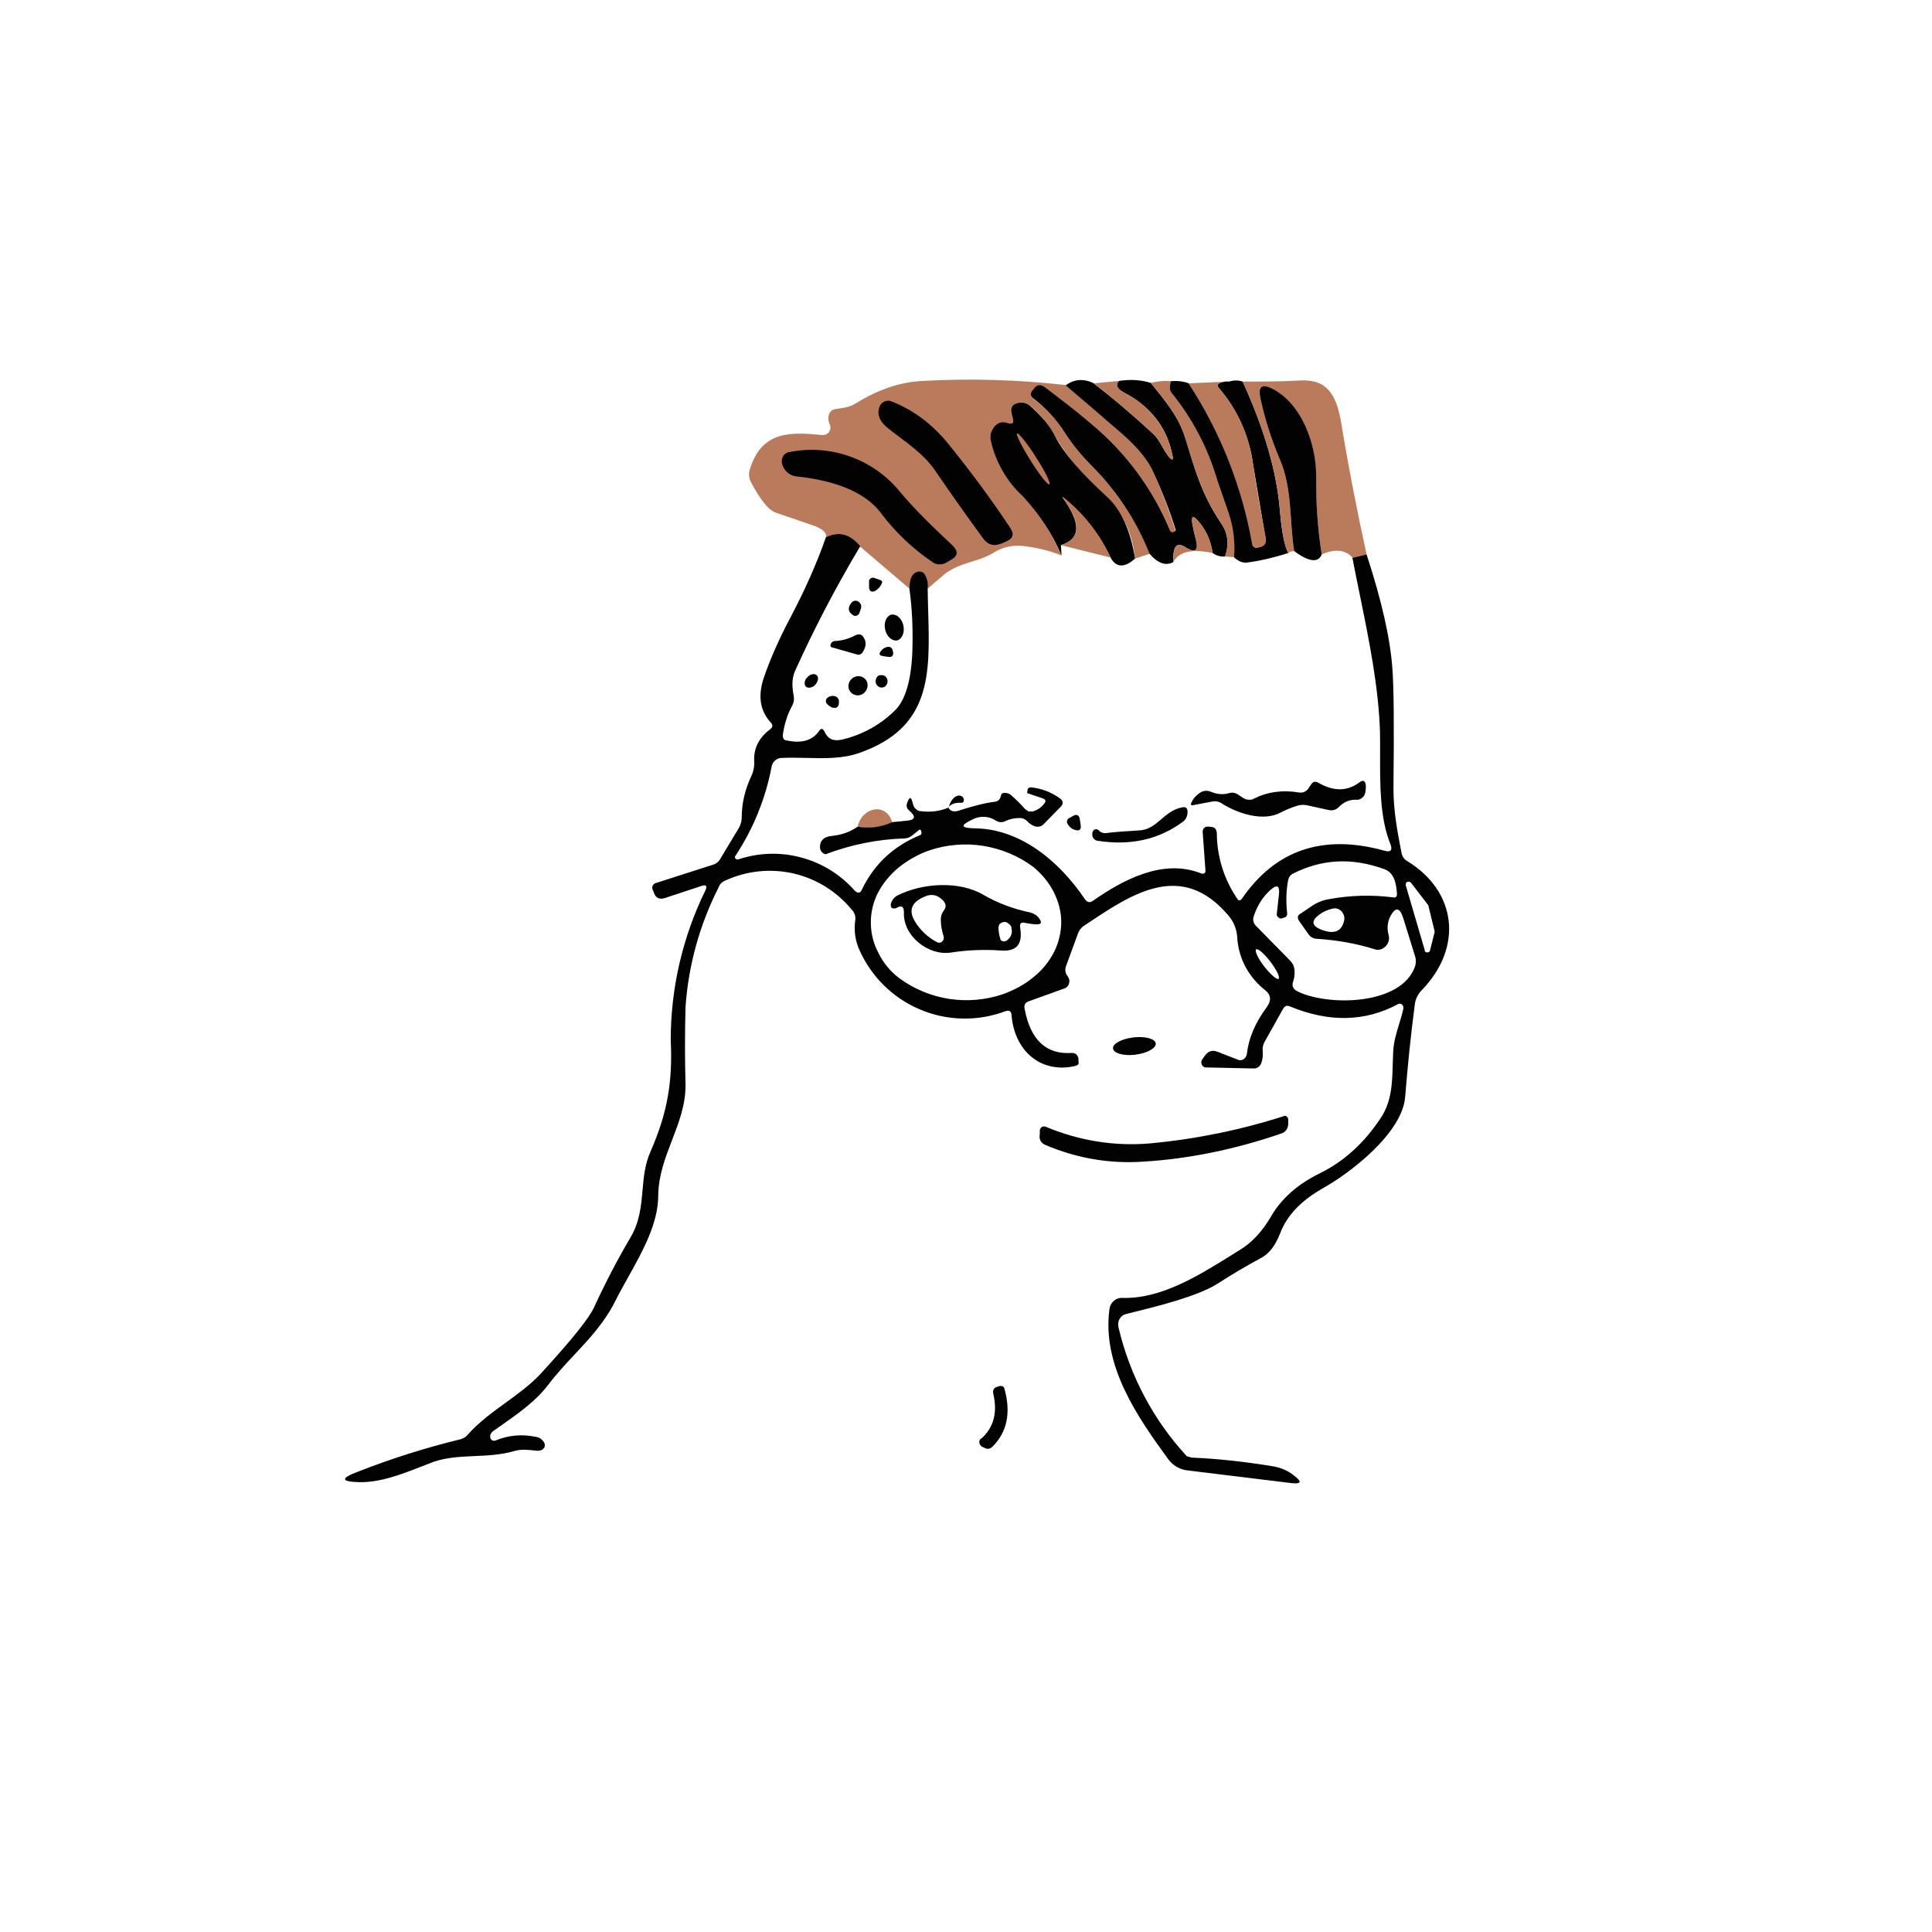 <svg width="24" height="24" viewBox="0 0 24 24" fill="none" xmlns="http://www.w3.org/2000/svg">
<path d="M13.243 4.783C13.444 4.963 13.642 5.135 13.843 5.297C14.083 5.503 14.246 5.683 14.319 5.85C14.43 6.092 14.524 6.341 14.602 6.596L14.576 6.609C14.554 6.613 14.542 6.609 14.533 6.587C14.321 6.077 13.989 5.626 13.564 5.272C13.38 5.113 13.179 4.959 12.969 4.805C12.926 4.77 12.883 4.779 12.844 4.826L12.823 4.852C12.793 4.895 12.802 4.925 12.836 4.955C12.99 5.066 13.123 5.207 13.23 5.379C13.324 5.525 13.444 5.67 13.582 5.807C13.882 6.116 14.117 6.476 14.284 6.879L14.1 6.939C14.075 6.651 13.952 6.381 13.753 6.172C13.498 5.962 13.28 5.71 13.11 5.426C13.034 5.283 12.932 5.155 12.81 5.049C12.785 5.024 12.754 5.008 12.719 5.001C12.685 4.995 12.649 5 12.617 5.015C12.574 5.032 12.557 5.066 12.562 5.113C12.562 5.139 12.57 5.165 12.579 5.186C12.6 5.25 12.579 5.272 12.519 5.255C12.433 5.225 12.373 5.255 12.33 5.332C12.317 5.353 12.308 5.377 12.304 5.402C12.3 5.427 12.302 5.453 12.309 5.477C12.39 5.769 12.472 5.932 12.703 6.163C12.883 6.343 13.046 6.592 13.187 6.9C13.025 6.836 12.855 6.796 12.682 6.78C12.557 6.772 12.446 6.802 12.343 6.866C12.146 6.986 11.927 6.982 11.734 7.132L11.524 7.312C11.53 7.256 11.52 7.199 11.494 7.149C11.473 7.106 11.443 7.093 11.4 7.106C11.332 7.119 11.297 7.187 11.297 7.312L10.684 6.789C10.564 6.63 10.423 6.596 10.26 6.673C10.273 6.617 10.217 6.566 10.089 6.523L9.639 6.369C9.544 6.335 9.442 6.206 9.326 5.983C9.303 5.938 9.298 5.886 9.313 5.837C9.459 5.345 9.827 5.366 10.222 5.405C10.236 5.405 10.251 5.402 10.264 5.396C10.278 5.389 10.29 5.379 10.299 5.366C10.308 5.352 10.314 5.337 10.316 5.32C10.317 5.303 10.314 5.287 10.307 5.272C10.291 5.237 10.286 5.198 10.294 5.16C10.307 5.117 10.333 5.087 10.376 5.083C10.487 5.062 10.547 5.066 10.646 5.002C10.912 4.839 11.182 4.745 11.464 4.732C12.056 4.699 12.65 4.717 13.239 4.783H13.243Z" fill="#B97B5C"/>
<path d="M13.586 4.762C13.843 4.959 14.087 5.169 14.323 5.387C14.409 5.465 14.447 5.585 14.52 5.675C14.563 5.726 14.58 5.717 14.563 5.649C14.494 5.31 14.293 5.049 13.963 4.877C13.877 4.83 13.852 4.783 13.899 4.732C14.044 4.71 14.177 4.719 14.297 4.757C14.469 4.976 14.636 5.16 14.726 5.443C14.846 5.833 14.919 6.129 15.176 6.51C15.253 6.626 15.27 6.759 15.219 6.913C15.164 6.918 15.109 6.903 15.064 6.87C15.039 6.703 14.974 6.57 14.872 6.459C14.82 6.403 14.799 6.416 14.812 6.493C14.82 6.562 14.833 6.622 14.854 6.686C14.897 6.845 14.85 6.879 14.717 6.793C14.614 6.729 14.567 6.793 14.576 6.982C14.482 7.033 14.383 6.999 14.28 6.879C14.121 6.479 13.883 6.115 13.582 5.807C13.444 5.67 13.324 5.525 13.23 5.379C13.126 5.213 12.993 5.068 12.836 4.95C12.802 4.925 12.793 4.89 12.823 4.852L12.844 4.826C12.879 4.779 12.922 4.77 12.973 4.805C13.179 4.959 13.38 5.113 13.564 5.272C13.989 5.626 14.321 6.077 14.533 6.587C14.542 6.609 14.554 6.613 14.576 6.609L14.602 6.596L14.606 6.587C14.529 6.339 14.434 6.095 14.319 5.85C14.246 5.687 14.083 5.503 13.839 5.302L13.239 4.787C13.346 4.706 13.466 4.702 13.59 4.762H13.586Z" fill="#020202"/>
<path d="M13.899 4.732C13.856 4.783 13.877 4.83 13.963 4.877C14.116 4.951 14.249 5.059 14.354 5.193C14.458 5.326 14.529 5.483 14.563 5.649C14.58 5.722 14.563 5.726 14.52 5.675C14.447 5.589 14.409 5.465 14.323 5.387C14.087 5.169 13.843 4.959 13.59 4.762L13.899 4.732ZM14.542 4.736C14.529 4.805 14.529 4.852 14.55 4.877C14.812 5.199 15.004 5.563 15.12 5.962L15.262 6.373C15.322 6.545 15.347 6.729 15.33 6.922L15.219 6.913C15.27 6.759 15.253 6.626 15.176 6.51C14.919 6.129 14.846 5.833 14.722 5.443C14.636 5.16 14.473 4.976 14.293 4.757C14.379 4.736 14.464 4.727 14.542 4.736Z" fill="#B97B5C"/>
<path d="M14.542 4.736C14.619 4.727 14.696 4.736 14.769 4.762C15.174 5.376 15.448 6.068 15.574 6.793C15.581 6.798 15.589 6.801 15.597 6.803C15.605 6.804 15.614 6.804 15.622 6.802L15.66 6.793C15.712 6.776 15.733 6.742 15.72 6.682L15.566 5.769C15.52 5.421 15.374 5.093 15.146 4.826C15.116 4.792 15.12 4.77 15.163 4.753C15.197 4.741 15.234 4.737 15.27 4.74C15.324 4.722 15.383 4.722 15.437 4.74C15.707 5.332 15.862 5.867 15.9 6.347C15.922 6.605 15.956 6.78 16.003 6.87C15.797 6.935 15.622 6.973 15.476 6.99C15.429 6.99 15.377 6.969 15.33 6.922C15.343 6.729 15.322 6.549 15.262 6.373L15.12 5.962C15.005 5.566 14.811 5.197 14.55 4.877C14.529 4.852 14.529 4.805 14.542 4.736Z" fill="#020202"/>
<path d="M15.27 4.74C15.234 4.737 15.197 4.741 15.163 4.753C15.12 4.77 15.116 4.796 15.146 4.826C15.373 5.087 15.514 5.405 15.566 5.769C15.609 6.069 15.664 6.369 15.724 6.682C15.733 6.742 15.712 6.776 15.66 6.793L15.622 6.802C15.614 6.803 15.607 6.803 15.599 6.802C15.592 6.8 15.585 6.797 15.579 6.793C15.57 6.789 15.563 6.783 15.557 6.776C15.433 6.058 15.163 5.372 14.764 4.762L15.27 4.74ZM15.437 4.74C15.673 4.74 15.909 4.74 16.144 4.727C16.487 4.706 16.599 4.903 16.659 5.242C16.749 5.79 16.856 6.339 16.976 6.887L16.804 6.93C16.714 6.827 16.586 6.815 16.419 6.887C16.367 6.557 16.346 6.236 16.346 5.915C16.35 5.512 16.166 5.002 15.793 4.822C15.673 4.766 15.622 4.805 15.656 4.942C15.712 5.207 15.793 5.46 15.896 5.7C16.054 6.065 16.016 6.45 16.076 6.849C16.063 6.847 16.049 6.847 16.037 6.851C16.024 6.855 16.013 6.861 16.003 6.87C15.956 6.785 15.922 6.609 15.9 6.347C15.862 5.867 15.707 5.332 15.437 4.74Z" fill="#B97B5C"/>
<path d="M16.419 6.887C16.376 6.995 16.26 6.982 16.076 6.845C16.016 6.45 16.054 6.065 15.896 5.7C15.792 5.456 15.711 5.202 15.656 4.942C15.626 4.805 15.673 4.766 15.793 4.822C16.166 5.002 16.35 5.507 16.35 5.915C16.346 6.236 16.367 6.557 16.419 6.887ZM12.429 6.755C12.343 6.789 12.27 6.767 12.214 6.69C12.013 6.416 11.816 6.137 11.623 5.855C11.469 5.627 11.246 5.49 11.04 5.327C10.92 5.233 10.886 5.139 10.933 5.036C10.946 5.015 10.967 4.993 10.993 4.985C11.018 4.975 11.045 4.975 11.07 4.985C11.349 5.092 11.584 5.272 11.782 5.516C12.06 5.859 12.313 6.202 12.544 6.549C12.604 6.635 12.587 6.69 12.493 6.729L12.433 6.755H12.429ZM14.1 6.939C13.972 7.055 13.864 7.055 13.796 6.926C13.657 6.633 13.451 6.376 13.196 6.176L13.2 6.18C13.432 6.502 13.427 6.695 13.179 6.772L13.187 6.9C13.07 6.628 12.906 6.379 12.703 6.163C12.505 5.98 12.368 5.741 12.309 5.477C12.302 5.453 12.3 5.427 12.304 5.402C12.308 5.377 12.317 5.353 12.33 5.332C12.373 5.255 12.437 5.225 12.519 5.255C12.579 5.272 12.6 5.255 12.579 5.186C12.571 5.162 12.565 5.138 12.562 5.113C12.557 5.066 12.574 5.032 12.617 5.015C12.649 5 12.685 4.997 12.72 5.003C12.754 5.01 12.786 5.028 12.81 5.053C12.93 5.165 13.037 5.276 13.11 5.426C13.217 5.632 13.432 5.88 13.753 6.172C13.924 6.33 14.044 6.587 14.1 6.939Z" fill="#020202"/>
<path d="M12.802 5.722C12.913 5.897 13.016 6.03 13.037 6.017C13.054 6.005 12.982 5.85 12.866 5.675C12.759 5.503 12.652 5.375 12.634 5.383C12.617 5.396 12.694 5.55 12.806 5.726L12.802 5.722Z" fill="#B97B5C"/>
<path d="M9.81 5.615C10.062 5.565 10.323 5.585 10.565 5.673C10.806 5.76 11.02 5.912 11.182 6.112C11.387 6.356 11.61 6.566 11.833 6.776C11.906 6.849 11.902 6.905 11.812 6.956L11.76 6.986C11.732 7.004 11.7 7.013 11.667 7.011C11.634 7.01 11.602 6.998 11.576 6.977C11.334 6.813 11.122 6.61 10.946 6.377C10.71 6.06 10.252 5.957 9.9 5.919C9.859 5.916 9.821 5.901 9.789 5.875C9.757 5.85 9.733 5.816 9.72 5.777C9.714 5.761 9.711 5.743 9.712 5.726C9.712 5.708 9.717 5.69 9.724 5.675C9.733 5.657 9.747 5.642 9.763 5.632C9.776 5.623 9.79 5.617 9.806 5.615H9.81Z" fill="#020202"/>
<path d="M13.796 6.926L13.179 6.772C13.427 6.695 13.436 6.502 13.2 6.18V6.172H13.204C13.47 6.386 13.663 6.635 13.796 6.926ZM15.064 6.87C14.807 6.815 14.644 6.853 14.576 6.982C14.567 6.793 14.619 6.729 14.717 6.793C14.846 6.879 14.893 6.845 14.85 6.686L14.807 6.493C14.799 6.416 14.82 6.407 14.872 6.459C14.974 6.566 15.039 6.703 15.064 6.87Z" fill="#B97B5C"/>
<path d="M10.933 7.205C10.959 7.213 10.963 7.226 10.954 7.247C10.938 7.288 10.907 7.321 10.869 7.342C10.826 7.359 10.8 7.346 10.796 7.299V7.205L10.813 7.187C10.819 7.182 10.827 7.178 10.835 7.177C10.844 7.175 10.852 7.176 10.86 7.179L10.933 7.205ZM10.689 7.577C10.684 7.589 10.68 7.6 10.676 7.612C10.676 7.62 10.671 7.629 10.663 7.633C10.658 7.639 10.652 7.643 10.646 7.646C10.639 7.649 10.632 7.651 10.624 7.651C10.617 7.651 10.61 7.649 10.603 7.646C10.534 7.603 10.526 7.552 10.577 7.487C10.583 7.48 10.589 7.474 10.597 7.47C10.605 7.466 10.614 7.463 10.623 7.462C10.631 7.462 10.64 7.463 10.649 7.465C10.657 7.468 10.665 7.473 10.671 7.479C10.701 7.505 10.706 7.535 10.689 7.577ZM10.997 7.826C11.019 7.912 11.083 7.967 11.147 7.955C11.212 7.933 11.242 7.847 11.22 7.762C11.199 7.676 11.13 7.62 11.066 7.637C11.006 7.659 10.976 7.74 10.997 7.826ZM10.646 8.13L10.329 8.04C10.32 8.036 10.316 8.027 10.316 8.019C10.316 8.006 10.32 7.997 10.329 7.985C10.334 7.978 10.34 7.972 10.348 7.969C10.355 7.965 10.363 7.963 10.372 7.963C10.462 7.959 10.552 7.933 10.629 7.89C10.671 7.873 10.702 7.877 10.727 7.916C10.766 7.972 10.761 8.036 10.714 8.105C10.707 8.116 10.697 8.125 10.684 8.13C10.672 8.134 10.658 8.134 10.646 8.13ZM11.023 8.036C11.053 8.032 11.074 8.04 11.087 8.07L11.096 8.109C11.096 8.152 11.074 8.165 11.036 8.16L10.976 8.152C10.92 8.143 10.912 8.122 10.95 8.079C10.969 8.057 10.995 8.042 11.023 8.036ZM10.123 8.512C10.162 8.469 10.174 8.417 10.149 8.392C10.123 8.362 10.072 8.37 10.033 8.409C9.994 8.443 9.986 8.495 10.007 8.525C10.033 8.555 10.084 8.546 10.123 8.512ZM10.954 8.387C10.989 8.387 11.014 8.409 11.023 8.443C11.027 8.458 11.026 8.473 11.022 8.487C11.017 8.502 11.009 8.515 10.997 8.525C10.987 8.534 10.974 8.539 10.96 8.541C10.946 8.542 10.932 8.54 10.92 8.533C10.894 8.52 10.877 8.495 10.877 8.46C10.882 8.409 10.907 8.383 10.954 8.387ZM10.693 8.632C10.753 8.61 10.791 8.546 10.774 8.482C10.77 8.467 10.763 8.453 10.753 8.441C10.743 8.43 10.731 8.42 10.718 8.413C10.704 8.405 10.689 8.401 10.674 8.4C10.659 8.398 10.643 8.4 10.629 8.405C10.598 8.414 10.572 8.434 10.556 8.462C10.54 8.49 10.535 8.523 10.543 8.555C10.564 8.619 10.629 8.653 10.693 8.632ZM10.354 8.795C10.321 8.785 10.291 8.766 10.269 8.739C10.265 8.734 10.262 8.729 10.261 8.723C10.259 8.717 10.259 8.711 10.26 8.705L10.264 8.683C10.268 8.678 10.272 8.674 10.277 8.67C10.29 8.659 10.306 8.65 10.324 8.647C10.341 8.643 10.359 8.644 10.376 8.649C10.397 8.657 10.41 8.67 10.419 8.692C10.423 8.722 10.423 8.743 10.414 8.765C10.409 8.776 10.4 8.785 10.389 8.79C10.383 8.793 10.377 8.794 10.372 8.794C10.366 8.794 10.36 8.793 10.354 8.79V8.795ZM15.574 9.922C15.746 9.836 15.934 9.81 16.14 9.845C16.161 9.848 16.183 9.845 16.203 9.837C16.222 9.828 16.239 9.815 16.252 9.797L16.286 9.746C16.311 9.707 16.342 9.703 16.38 9.725C16.564 9.832 16.736 9.832 16.886 9.72C16.929 9.686 16.959 9.695 16.967 9.755C16.967 9.793 16.967 9.827 16.954 9.866C16.946 9.887 16.931 9.905 16.912 9.917C16.895 9.929 16.876 9.935 16.856 9.935C16.814 9.932 16.773 9.939 16.734 9.954C16.696 9.97 16.661 9.994 16.633 10.024C16.617 10.041 16.598 10.053 16.576 10.06C16.554 10.067 16.531 10.068 16.509 10.063L16.234 10.003C16.198 9.996 16.159 9.997 16.123 10.007C16.046 10.029 15.977 10.059 15.909 10.093C15.69 10.213 15.364 10.102 15.172 9.977C15.14 9.957 15.101 9.949 15.064 9.956L14.837 9.999C14.794 10.012 14.782 9.999 14.807 9.956C14.833 9.905 14.872 9.87 14.919 9.84C14.962 9.819 15 9.819 15.043 9.836C15.116 9.866 15.193 9.875 15.266 9.853C15.309 9.84 15.352 9.849 15.386 9.875L15.45 9.917C15.467 9.926 15.493 9.935 15.514 9.935C15.536 9.935 15.557 9.935 15.574 9.922ZM11.786 10.029C11.803 9.956 11.842 9.905 11.889 9.887C11.914 9.879 11.931 9.879 11.953 9.896C11.966 9.905 11.97 9.917 11.974 9.93C11.974 9.96 11.966 9.973 11.936 9.973C11.867 9.969 11.816 9.986 11.781 10.029H11.786ZM13.727 10.35C13.864 10.333 14.006 10.325 14.147 10.316C14.379 10.307 14.452 10.072 14.687 10.029C14.73 10.02 14.752 10.037 14.752 10.085C14.752 10.14 14.73 10.187 14.687 10.213C14.396 10.427 14.044 10.509 13.633 10.444C13.621 10.443 13.609 10.438 13.6 10.43C13.59 10.423 13.582 10.413 13.577 10.402C13.571 10.39 13.568 10.377 13.568 10.363C13.568 10.35 13.571 10.336 13.577 10.325C13.581 10.317 13.587 10.311 13.594 10.307C13.603 10.302 13.614 10.3 13.624 10.301C13.634 10.303 13.643 10.308 13.65 10.316C13.667 10.337 13.701 10.35 13.727 10.35Z" fill="#020202"/>
<path d="M11.087 10.213C10.942 10.277 10.796 10.299 10.654 10.269C10.706 10.029 11.006 9.96 11.083 10.213H11.087Z" fill="#B97B5C"/>
<path d="M13.269 10.17L13.329 10.136C13.376 10.11 13.406 10.123 13.414 10.179L13.423 10.239C13.436 10.307 13.41 10.329 13.346 10.307C13.326 10.3 13.307 10.289 13.292 10.274C13.276 10.259 13.264 10.241 13.256 10.222C13.253 10.213 13.253 10.204 13.256 10.196C13.257 10.186 13.262 10.177 13.269 10.17Z" fill="#020202"/>
<path fill-rule="evenodd" clip-rule="evenodd" d="M10.684 6.789C10.385 7.29 10.114 7.808 9.874 8.34C9.832 8.439 9.84 8.542 9.861 8.649C9.866 8.692 9.861 8.726 9.844 8.76C9.78 8.876 9.742 9 9.724 9.133C9.724 9.172 9.737 9.193 9.767 9.197C9.96 9.24 10.093 9.197 10.174 9.082C10.2 9.043 10.217 9.047 10.239 9.082C10.281 9.18 10.35 9.21 10.453 9.189C10.714 9.13 10.953 8.996 11.139 8.803C11.25 8.675 11.314 8.452 11.332 8.139C11.344 7.839 11.332 7.56 11.297 7.312C11.297 7.183 11.332 7.119 11.4 7.102C11.443 7.093 11.473 7.106 11.494 7.145C11.52 7.196 11.533 7.252 11.524 7.316C11.525 7.415 11.528 7.513 11.531 7.609C11.552 8.379 11.57 9.044 10.667 9.356C10.464 9.426 10.238 9.421 10.014 9.415C9.908 9.413 9.802 9.41 9.699 9.416C9.673 9.418 9.649 9.429 9.63 9.446C9.609 9.464 9.594 9.488 9.587 9.515C9.512 9.917 9.356 10.301 9.129 10.642L9.133 10.663L9.15 10.676H9.171C9.424 10.591 9.695 10.583 9.952 10.652C10.209 10.72 10.44 10.863 10.616 11.062C10.659 11.104 10.689 11.096 10.71 11.044C10.86 10.736 11.096 10.513 11.426 10.376C11.443 10.372 11.447 10.359 11.447 10.342C11.443 10.303 11.426 10.299 11.404 10.32L11.34 10.372C11.313 10.397 11.278 10.412 11.242 10.415C10.904 10.425 10.571 10.492 10.256 10.612C10.245 10.61 10.235 10.605 10.226 10.599C10.215 10.592 10.207 10.584 10.2 10.573C10.193 10.563 10.189 10.551 10.187 10.539C10.179 10.449 10.23 10.393 10.333 10.384C10.457 10.372 10.564 10.333 10.654 10.269C10.796 10.294 10.942 10.277 11.083 10.213L11.254 10.196C11.374 10.187 11.383 10.145 11.293 10.067C11.263 10.042 11.254 10.012 11.271 9.969C11.297 9.896 11.319 9.896 11.336 9.969L11.349 10.012C11.357 10.029 11.366 10.042 11.383 10.055C11.396 10.067 11.417 10.076 11.434 10.076C11.563 10.093 11.679 10.076 11.781 10.033C11.807 10.076 11.846 10.089 11.902 10.072C12.09 10.012 12.244 9.973 12.356 9.96C12.399 9.956 12.424 9.93 12.433 9.887C12.437 9.862 12.454 9.849 12.476 9.849C12.51 9.849 12.54 9.857 12.566 9.883C12.626 9.935 12.681 9.99 12.733 10.05L12.776 10.08H12.832C12.883 10.063 12.93 10.037 12.969 9.986C12.999 9.952 12.99 9.93 12.951 9.917L12.763 9.853L12.759 9.845L12.767 9.806C12.767 9.797 12.771 9.793 12.78 9.789C12.783 9.786 12.786 9.784 12.79 9.782C12.794 9.781 12.797 9.78 12.802 9.78C12.93 9.793 13.054 9.836 13.166 9.917C13.209 9.947 13.213 9.986 13.174 10.024L12.973 10.23C12.959 10.247 12.94 10.26 12.918 10.266C12.897 10.272 12.874 10.271 12.853 10.264C12.819 10.252 12.788 10.231 12.763 10.204C12.75 10.19 12.734 10.179 12.716 10.171C12.699 10.164 12.679 10.161 12.66 10.162C12.6 10.162 12.54 10.175 12.489 10.2C12.47 10.21 12.449 10.214 12.427 10.213C12.406 10.211 12.386 10.204 12.369 10.192C12.326 10.165 12.277 10.149 12.227 10.147C12.176 10.145 12.126 10.155 12.082 10.179C11.927 10.252 11.931 10.286 12.107 10.29C12.669 10.294 13.157 10.693 13.479 11.173C13.509 11.212 13.539 11.216 13.577 11.19C13.963 10.92 14.451 10.667 14.914 10.847C14.957 10.864 14.979 10.847 14.974 10.805L14.94 10.333C14.94 10.325 14.941 10.316 14.944 10.308C14.947 10.3 14.951 10.292 14.957 10.286C14.964 10.279 14.972 10.274 14.981 10.271C14.99 10.268 14.999 10.267 15.009 10.269L15.052 10.273C15.094 10.277 15.111 10.303 15.116 10.35C15.117 10.648 15.21 10.938 15.382 11.182C15.389 11.185 15.397 11.185 15.405 11.183C15.413 11.181 15.42 11.176 15.424 11.169C15.84 10.56 16.431 10.354 17.203 10.569C17.276 10.59 17.302 10.56 17.271 10.483C17.141 10.161 17.143 9.75 17.144 9.373C17.144 9.279 17.145 9.187 17.143 9.099C17.126 8.531 17.006 7.947 16.889 7.374C16.859 7.225 16.828 7.077 16.8 6.93L16.976 6.887C17.164 7.462 17.271 7.933 17.297 8.31C17.314 8.52 17.319 9.013 17.31 9.789C17.31 10.072 17.357 10.32 17.409 10.59C17.417 10.637 17.443 10.676 17.482 10.697C18.099 11.075 18.176 11.769 17.662 12.3C17.615 12.347 17.585 12.407 17.576 12.472C17.524 12.866 17.486 13.247 17.456 13.62C17.426 14.075 16.762 14.58 16.427 14.764C16.204 14.893 15.999 15.065 15.9 15.326C15.84 15.48 15.759 15.583 15.652 15.634C15.484 15.725 15.309 15.827 15.124 15.947C14.883 16.103 14.334 16.238 14.085 16.299C14.012 16.317 13.964 16.329 13.959 16.333C13.903 16.367 13.882 16.419 13.894 16.487C14.034 17.086 14.326 17.638 14.743 18.09L14.803 18.107C15.133 18.12 15.472 18.159 15.814 18.215C15.913 18.232 16.003 18.27 16.08 18.334C16.174 18.407 16.166 18.437 16.046 18.424L14.752 18.266C14.704 18.261 14.658 18.245 14.616 18.221C14.575 18.197 14.539 18.164 14.511 18.125C14.126 17.597 13.684 16.959 13.783 16.256C13.789 16.217 13.809 16.182 13.839 16.157C13.866 16.134 13.901 16.122 13.937 16.123C14.42 16.139 14.884 15.849 15.285 15.6C15.322 15.577 15.358 15.554 15.394 15.532C15.553 15.437 15.681 15.296 15.789 15.112C15.917 14.889 16.123 14.709 16.393 14.576C16.693 14.43 16.946 14.199 17.151 13.89C17.289 13.684 17.295 13.453 17.301 13.216C17.303 13.172 17.304 13.129 17.306 13.085C17.309 12.954 17.344 12.839 17.38 12.722C17.4 12.659 17.419 12.595 17.434 12.527L17.43 12.497C17.427 12.491 17.423 12.485 17.417 12.48C17.411 12.474 17.403 12.47 17.395 12.469C17.387 12.467 17.378 12.468 17.37 12.472C16.959 12.694 16.509 12.703 16.024 12.502C15.986 12.485 15.96 12.497 15.939 12.532L15.711 12.939C15.69 12.975 15.681 13.017 15.686 13.059C15.69 13.11 15.686 13.157 15.669 13.204C15.652 13.247 15.621 13.273 15.574 13.273L14.983 13.26C14.97 13.26 14.961 13.26 14.953 13.252C14.944 13.246 14.937 13.239 14.931 13.23C14.926 13.22 14.923 13.209 14.923 13.198C14.923 13.187 14.926 13.176 14.931 13.166L14.961 13.123C15.004 13.059 15.056 13.037 15.129 13.067L15.382 13.166C15.393 13.17 15.405 13.171 15.417 13.17C15.429 13.168 15.44 13.164 15.45 13.157C15.461 13.15 15.47 13.14 15.476 13.129C15.483 13.118 15.487 13.106 15.489 13.093C15.51 12.9 15.591 12.707 15.737 12.51C15.797 12.425 15.789 12.356 15.711 12.296C15.612 12.218 15.53 12.119 15.47 12.007C15.411 11.895 15.377 11.771 15.369 11.645C15.364 11.542 15.326 11.452 15.261 11.374C14.681 10.689 14.071 11.096 13.504 11.475L13.461 11.503C13.427 11.527 13.402 11.562 13.389 11.602L13.243 12C13.235 12.021 13.232 12.043 13.235 12.065C13.238 12.086 13.247 12.107 13.26 12.124C13.281 12.15 13.29 12.18 13.281 12.21C13.278 12.226 13.271 12.241 13.261 12.253C13.25 12.265 13.237 12.274 13.222 12.279L12.784 12.437C12.737 12.45 12.716 12.485 12.729 12.536C12.802 12.922 12.999 13.102 13.316 13.08C13.359 13.08 13.389 13.102 13.397 13.153V13.183C13.406 13.213 13.393 13.23 13.367 13.239C12.96 13.342 12.609 13.085 12.566 12.617C12.566 12.562 12.536 12.544 12.489 12.562C12.145 12.691 11.764 12.683 11.426 12.539C11.088 12.396 10.818 12.127 10.671 11.79C10.623 11.678 10.607 11.555 10.624 11.434C10.628 11.411 10.626 11.386 10.619 11.363C10.611 11.34 10.599 11.319 10.582 11.302C10.397 11.076 10.143 10.917 9.859 10.851C9.576 10.786 9.278 10.816 9.013 10.937C8.97 10.954 8.94 10.985 8.927 11.023C8.692 11.485 8.552 11.989 8.516 12.506C8.507 12.832 8.507 13.157 8.516 13.475C8.518 13.721 8.434 13.941 8.349 14.162C8.265 14.379 8.181 14.598 8.177 14.846C8.177 15.197 7.985 15.54 7.803 15.866C7.745 15.971 7.687 16.074 7.637 16.174C7.504 16.435 7.323 16.628 7.14 16.824C7.028 16.944 6.914 17.065 6.81 17.203C6.655 17.406 6.443 17.555 6.234 17.702C6.2 17.725 6.166 17.749 6.133 17.773C6.114 17.786 6.099 17.804 6.09 17.825V17.859C6.092 17.866 6.095 17.873 6.099 17.878C6.104 17.884 6.109 17.889 6.116 17.893C6.122 17.896 6.13 17.898 6.137 17.898C6.145 17.898 6.152 17.896 6.159 17.893C6.317 17.829 6.484 17.812 6.66 17.85C6.699 17.855 6.729 17.876 6.754 17.91C6.771 17.936 6.771 17.957 6.763 17.979C6.746 18.009 6.72 18.022 6.677 18.022C6.659 18.02 6.641 18.018 6.624 18.017C6.545 18.009 6.474 18.001 6.386 18.026C6.221 18.074 6.054 18.081 5.891 18.088C5.718 18.096 5.548 18.104 5.387 18.159C5.334 18.179 5.28 18.2 5.227 18.221C4.98 18.317 4.73 18.415 4.466 18.412C4.234 18.407 4.226 18.364 4.444 18.283C4.869 18.116 5.293 17.983 5.717 17.88C5.76 17.867 5.79 17.85 5.816 17.816C5.955 17.662 6.116 17.545 6.278 17.428C6.43 17.317 6.583 17.207 6.716 17.066C7.093 16.654 7.316 16.38 7.38 16.239C7.526 15.922 7.68 15.63 7.834 15.369C7.947 15.177 7.965 14.979 7.982 14.785C7.996 14.623 8.011 14.464 8.079 14.31C8.293 13.822 8.357 13.436 8.332 12.917C8.332 12.276 8.479 11.643 8.76 11.066C8.79 11.006 8.773 10.985 8.713 11.006L8.259 11.156C8.19 11.177 8.143 11.156 8.121 11.083L8.104 11.044C8.1 11.03 8.102 11.015 8.109 11.002C8.109 10.995 8.114 10.991 8.118 10.988C8.119 10.986 8.12 10.986 8.121 10.985C8.126 10.979 8.132 10.975 8.139 10.972L8.863 10.74C8.9 10.728 8.93 10.702 8.949 10.667L9.18 10.282C9.203 10.242 9.214 10.198 9.214 10.153C9.214 9.973 9.257 9.802 9.334 9.639C9.361 9.581 9.373 9.518 9.369 9.455C9.36 9.296 9.429 9.163 9.566 9.06C9.6 9.035 9.604 9.005 9.574 8.975C9.441 8.829 9.412 8.645 9.489 8.417C9.574 8.169 9.69 7.912 9.832 7.646C9.994 7.337 10.14 7.016 10.26 6.673C10.423 6.596 10.56 6.63 10.689 6.789L10.684 6.789ZM13.183 11.452C13.183 11.58 13.153 11.704 13.097 11.82C13.035 11.943 12.947 12.051 12.84 12.137C12.733 12.227 12.6 12.3 12.454 12.352C12.24 12.423 12.011 12.443 11.787 12.408C11.563 12.373 11.351 12.284 11.169 12.15C11.057 12.065 10.967 11.953 10.912 11.837C10.851 11.723 10.819 11.597 10.818 11.468C10.816 11.339 10.846 11.211 10.903 11.096C10.963 10.98 11.049 10.873 11.16 10.779C11.267 10.693 11.396 10.616 11.541 10.565C11.757 10.492 11.987 10.472 12.211 10.507C12.436 10.543 12.649 10.631 12.832 10.766C12.943 10.856 13.029 10.963 13.089 11.079C13.149 11.199 13.183 11.323 13.183 11.452ZM16.14 11.443L16.252 11.602C16.277 11.64 16.316 11.662 16.359 11.662C16.616 11.679 16.852 11.722 17.07 11.79C17.093 11.799 17.119 11.801 17.143 11.796C17.167 11.79 17.19 11.778 17.207 11.76C17.229 11.743 17.241 11.717 17.25 11.692C17.257 11.666 17.257 11.64 17.25 11.614C17.227 11.537 17.235 11.455 17.271 11.383C17.336 11.263 17.387 11.272 17.43 11.4L17.58 11.884C17.593 11.923 17.589 11.962 17.58 12C17.413 12.497 16.474 12.502 16.106 12.309C16.063 12.283 16.046 12.245 16.063 12.197C16.08 12.148 16.086 12.095 16.08 12.043C16.076 12.002 16.057 11.965 16.029 11.936L15.6 11.499C15.584 11.482 15.573 11.461 15.569 11.438C15.566 11.415 15.569 11.391 15.579 11.37C15.621 11.242 15.694 11.134 15.78 11.057C15.866 10.98 15.9 11.002 15.887 11.117L15.861 11.349V11.374L15.879 11.396L15.9 11.409H15.921L15.96 11.396C15.969 11.393 15.976 11.387 15.982 11.379C15.988 11.37 15.991 11.359 15.99 11.349C15.973 11.199 15.977 11.057 16.003 10.929C16.006 10.912 16.014 10.897 16.024 10.883C16.034 10.87 16.048 10.859 16.063 10.852C16.419 10.672 16.791 10.65 17.194 10.796C17.319 10.839 17.344 10.972 17.353 11.096C17.357 11.139 17.34 11.156 17.302 11.147C17.039 11.114 16.773 11.121 16.513 11.169C16.391 11.188 16.322 11.236 16.239 11.294C16.213 11.312 16.187 11.33 16.157 11.349C16.114 11.37 16.114 11.405 16.14 11.443ZM17.7 11.807L17.464 11.002C17.462 10.993 17.462 10.984 17.464 10.976C17.464 10.967 17.473 10.959 17.482 10.954C17.49 10.951 17.499 10.951 17.507 10.954C17.516 10.954 17.52 10.959 17.529 10.967L17.743 11.246L17.747 11.263L17.82 11.563C17.822 11.57 17.822 11.577 17.82 11.585L17.764 11.807C17.764 11.816 17.76 11.82 17.752 11.825C17.745 11.829 17.738 11.832 17.73 11.832C17.722 11.832 17.715 11.829 17.709 11.825C17.703 11.82 17.698 11.814 17.696 11.807H17.7ZM16.389 11.361C16.286 11.439 16.294 11.499 16.406 11.546C16.569 11.61 16.663 11.576 16.697 11.439C16.702 11.417 16.701 11.395 16.695 11.374C16.689 11.353 16.678 11.334 16.663 11.319C16.648 11.303 16.63 11.293 16.609 11.287C16.589 11.282 16.567 11.283 16.547 11.289C16.492 11.301 16.436 11.327 16.389 11.361ZM15.883 12.159C15.866 12.176 15.784 12.107 15.707 12.009C15.63 11.91 15.583 11.811 15.604 11.794C15.626 11.777 15.703 11.846 15.78 11.944C15.857 12.047 15.905 12.141 15.883 12.159Z" fill="#020202"/>
<path fill-rule="evenodd" clip-rule="evenodd" d="M11.104 11.285C11.115 11.286 11.125 11.285 11.134 11.28C11.199 11.242 11.229 11.259 11.229 11.336C11.216 11.623 11.529 11.876 11.812 11.833C12.014 11.802 12.22 11.793 12.424 11.807C12.63 11.825 12.707 11.73 12.673 11.525C12.664 11.469 12.686 11.452 12.737 11.465C12.78 11.473 12.832 11.482 12.874 11.482C12.934 11.486 12.947 11.46 12.909 11.409C12.883 11.37 12.844 11.349 12.802 11.336C12.592 11.293 12.399 11.22 12.227 11.122C11.914 10.933 11.452 10.972 11.152 11.122C11.109 11.143 11.079 11.182 11.066 11.229C11.062 11.263 11.07 11.285 11.104 11.285ZM11.722 11.631C11.7 11.563 11.687 11.494 11.687 11.421C11.687 11.383 11.699 11.345 11.722 11.314C11.769 11.254 11.747 11.199 11.662 11.143C11.639 11.129 11.613 11.12 11.586 11.118C11.559 11.116 11.532 11.12 11.507 11.13C11.323 11.199 11.28 11.306 11.366 11.447C11.432 11.556 11.527 11.645 11.64 11.704C11.65 11.71 11.662 11.712 11.674 11.71C11.685 11.709 11.696 11.704 11.704 11.696C11.713 11.688 11.719 11.677 11.722 11.666C11.725 11.655 11.725 11.643 11.722 11.631ZM12.464 11.694C12.475 11.696 12.487 11.693 12.497 11.687V11.691C12.544 11.657 12.57 11.619 12.57 11.563L12.562 11.511C12.553 11.494 12.54 11.481 12.527 11.473C12.502 11.451 12.476 11.447 12.446 11.46C12.416 11.473 12.403 11.494 12.403 11.533C12.406 11.575 12.413 11.617 12.424 11.657C12.426 11.665 12.429 11.672 12.433 11.679C12.441 11.687 12.452 11.693 12.464 11.694Z" fill="#020202"/>
<path d="M14.1 13.102C14.25 13.085 14.362 13.02 14.357 12.964C14.353 12.905 14.229 12.87 14.079 12.887C13.933 12.905 13.822 12.964 13.826 13.024C13.834 13.085 13.954 13.119 14.104 13.102H14.1ZM14.293 14.203C14.861 14.15 15.421 14.035 15.964 13.86C15.971 13.862 15.977 13.865 15.982 13.869C15.989 13.873 15.994 13.88 15.998 13.887C16.002 13.895 16.004 13.903 16.003 13.912V13.954C16.003 14.014 15.977 14.057 15.922 14.079C15.339 14.28 14.764 14.396 14.207 14.43C13.779 14.46 13.376 14.387 12.99 14.225C12.93 14.199 12.904 14.156 12.917 14.087V14.04C12.918 14.031 12.922 14.023 12.927 14.015C12.932 14.008 12.939 14.002 12.947 13.997C12.954 13.994 12.961 13.993 12.969 13.993C12.976 13.993 12.983 13.994 12.99 13.997C13.414 14.173 13.847 14.242 14.293 14.203ZM12.189 17.872C12.343 17.735 12.394 17.55 12.339 17.314C12.33 17.272 12.343 17.242 12.382 17.229L12.424 17.216L12.454 17.22C12.46 17.223 12.464 17.227 12.468 17.231C12.471 17.235 12.474 17.241 12.476 17.246C12.562 17.55 12.51 17.79 12.33 17.97C12.3 18 12.266 18.005 12.232 17.987L12.197 17.97C12.188 17.965 12.181 17.958 12.176 17.949C12.167 17.936 12.164 17.921 12.166 17.905C12.168 17.89 12.177 17.877 12.189 17.867V17.872Z" fill="#020202"/>
</svg>
